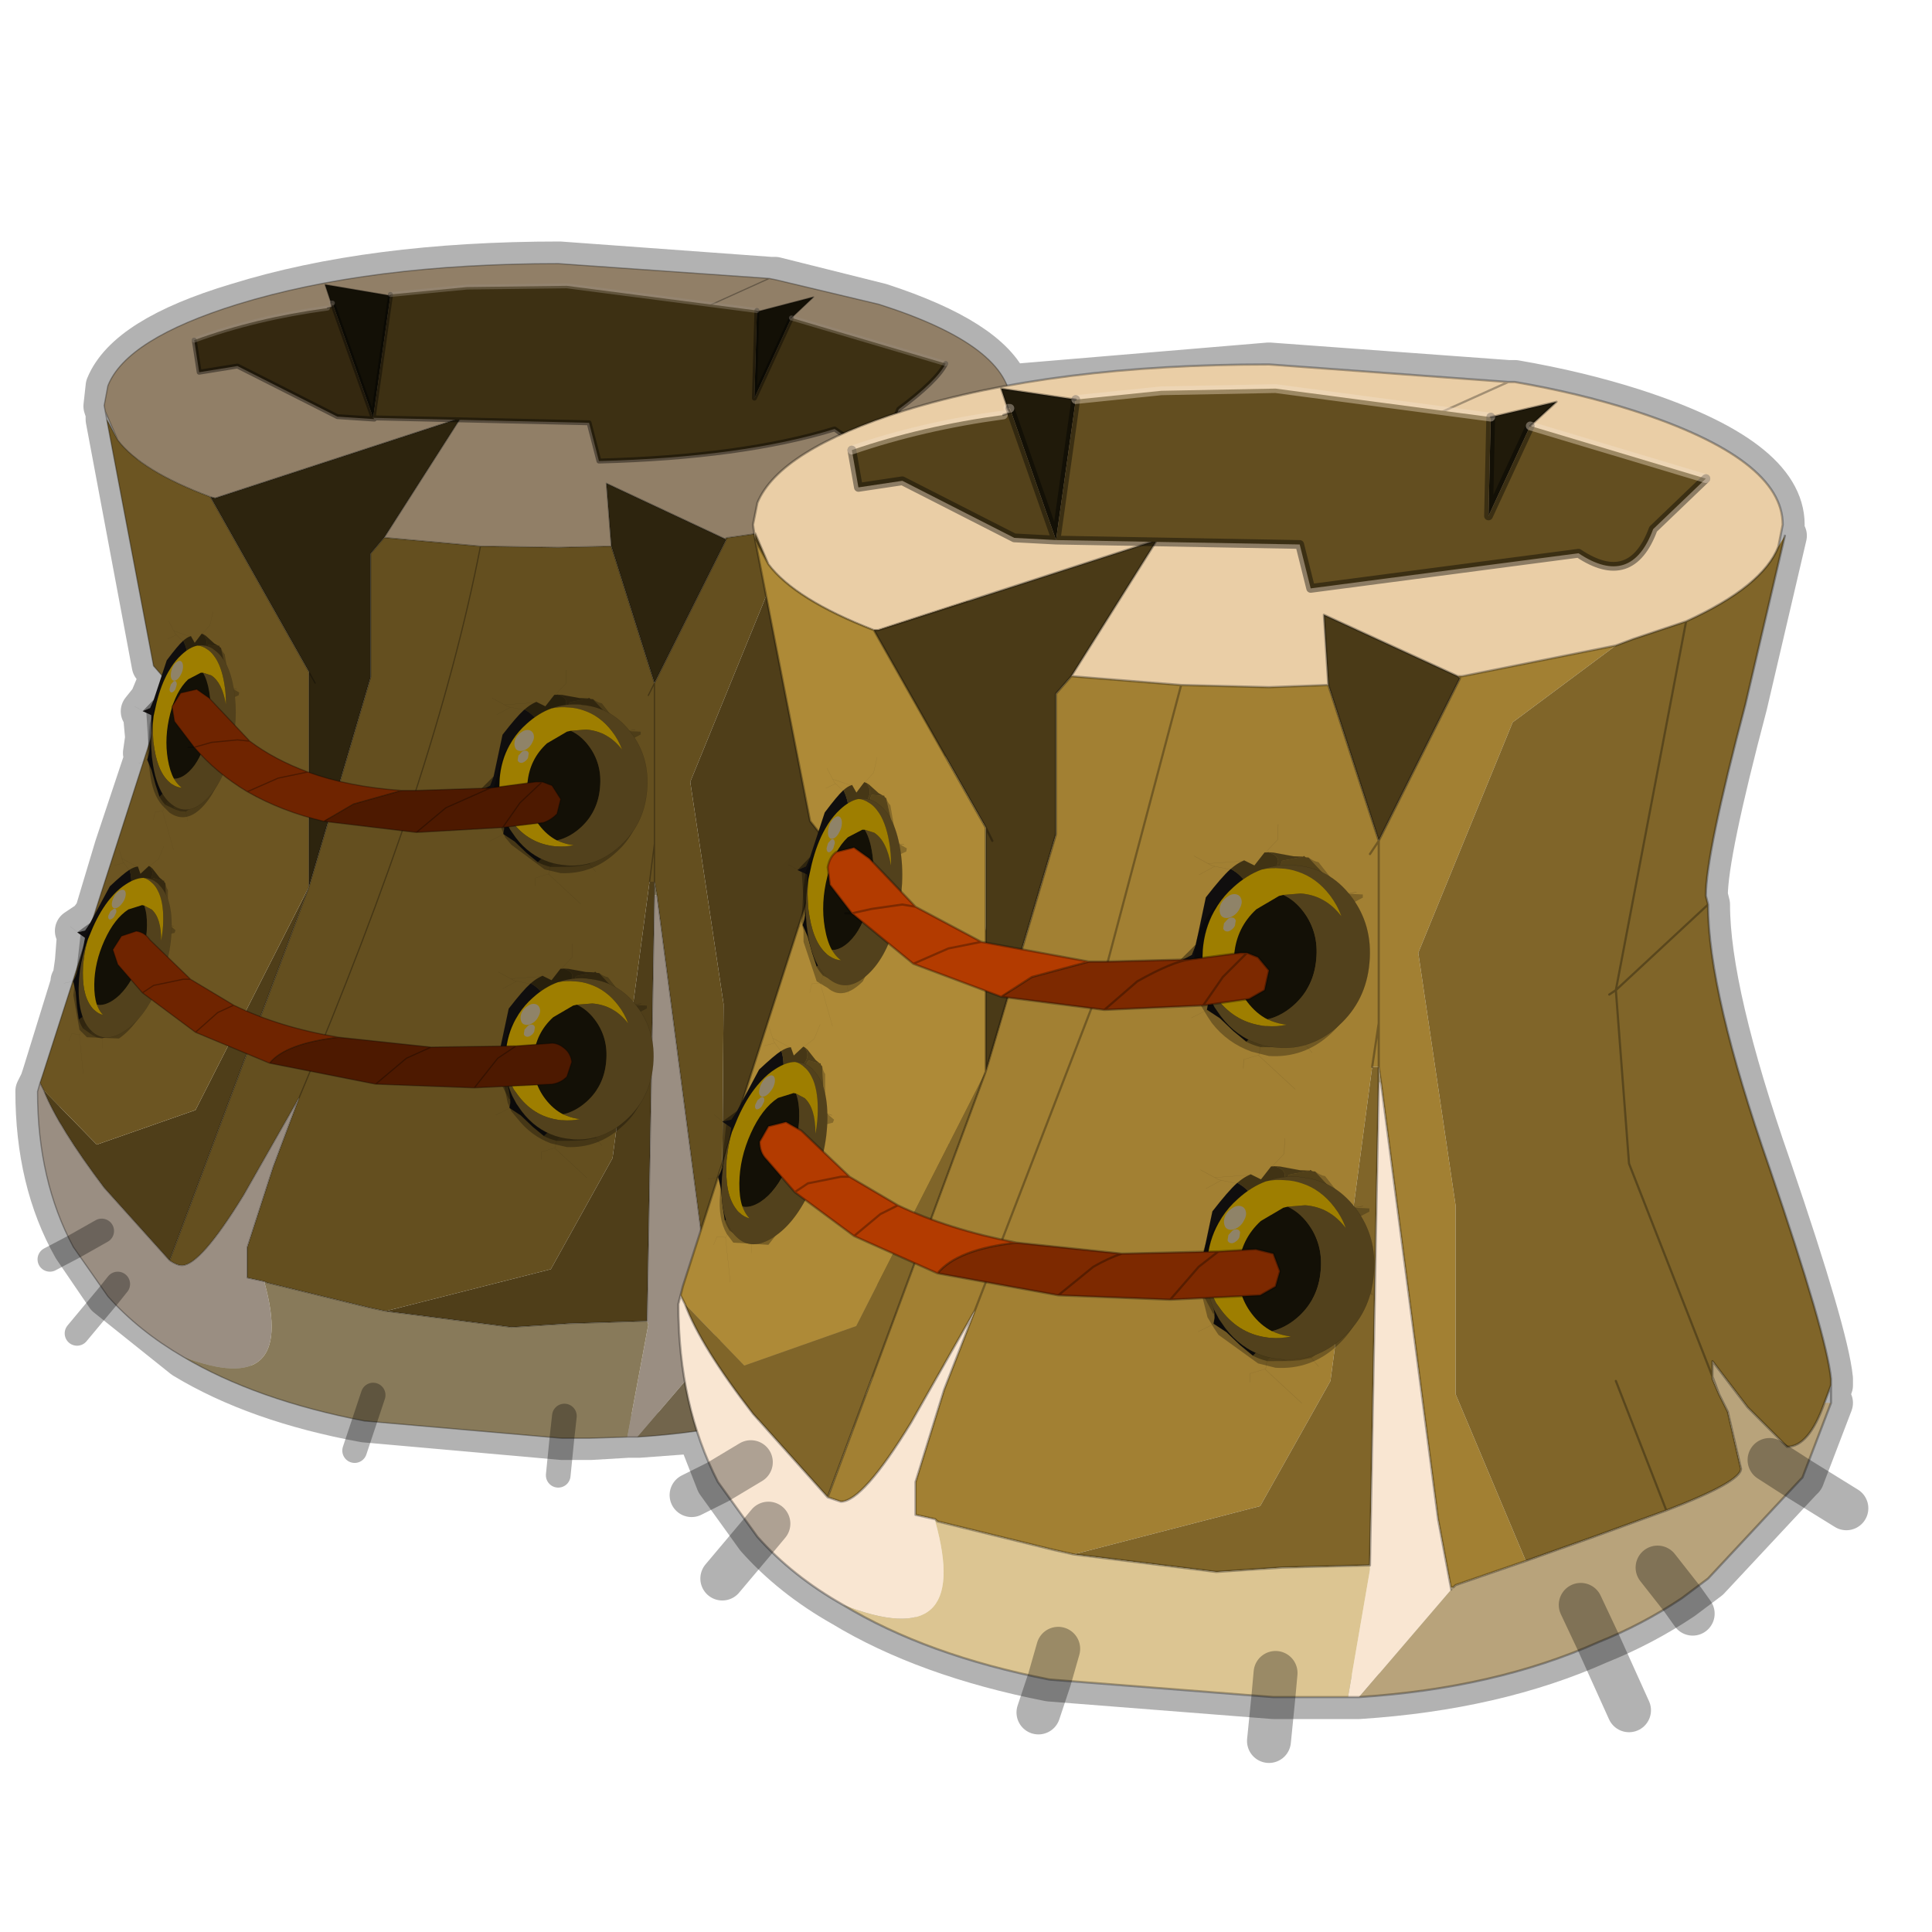 <?xml version="1.0" encoding="UTF-8" standalone="no"?>
<svg xmlns:xlink="http://www.w3.org/1999/xlink" height="440.0px" width="440.0px" xmlns="http://www.w3.org/2000/svg">
  <g transform="matrix(10.0, 0.0, 0.0, 10.0, 0.0, 0.0)">
    <use height="44.0" transform="matrix(1.0, 0.0, 0.0, 1.0, 0.0, 0.0)" width="44.0" xlink:href="#shape0"/>
    <use height="49.6" transform="matrix(0.562, 0.0, 0.0, 0.562, 0.855, 6.004)" width="42.25" xlink:href="#sprite0"/>
    <use height="31.85" transform="matrix(1.0, 0.0, 0.0, 1.0, 15.25, 8.3)" width="27.3" xlink:href="#shape9"/>
    <use height="58.85" transform="matrix(0.125, -0.06, 0.073, 0.074, 24.687, 20.696)" width="36.2" xlink:href="#sprite1"/>
    <use height="4.15" transform="matrix(1.0, 0.0, 0.0, 1.0, 27.15, 19.9)" width="3.85" xlink:href="#shape10"/>
    <use height="38.2" transform="matrix(-0.091, 0.057, 0.064, 0.084, 29.773, 19.107)" width="37.55" xlink:href="#sprite2"/>
    <use height="58.85" transform="matrix(0.125, -0.06, 0.073, 0.074, 24.837, 27.846)" width="36.2" xlink:href="#sprite1"/>
    <use height="4.15" transform="matrix(1.0, 0.0, 0.0, 1.0, 27.3, 27.0)" width="3.85" xlink:href="#shape11"/>
    <use height="38.2" transform="matrix(-0.091, 0.057, 0.064, 0.084, 29.873, 26.207)" width="37.55" xlink:href="#sprite2"/>
    <use height="58.85" transform="matrix(0.077, -0.029, 0.023, 0.092, 17.29, 18.075)" width="36.2" xlink:href="#sprite1"/>
    <use height="4.25" transform="matrix(1.0, 0.0, 0.0, 1.0, 18.25, 18.35)" width="2.2" xlink:href="#shape12"/>
    <use height="38.2" transform="matrix(-0.059, 0.034, 0.017, 0.1, 20.233, 17.762)" width="37.55" xlink:href="#sprite2"/>
    <use height="58.85" transform="matrix(0.081, -0.015, 0.007, 0.095, 15.887, 23.67)" width="36.2" xlink:href="#sprite1"/>
    <use height="4.1" transform="matrix(1.0, 0.0, 0.0, 1.0, 16.35, 24.35)" width="2.4" xlink:href="#shape13"/>
    <use height="38.2" transform="matrix(-0.064, 0.023, -0.001, 0.102, 18.858, 23.879)" width="37.55" xlink:href="#sprite2"/>
    <use height="20.85" transform="matrix(1.0, 0.0, 0.0, 1.0, 17.3, 8.75)" width="21.65" xlink:href="#shape14"/>
  </g>
  <defs>
    <g id="shape0" transform="matrix(1.0, 0.0, 0.0, 1.0, 0.0, 0.0)">
      <path d="M44.0 44.0 L0.0 44.0 0.0 0.0 44.0 0.0 44.0 44.0" fill="#43adca" fill-opacity="0.0" fill-rule="evenodd" stroke="none"/>
      <path d="M40.5 12.45 L40.65 12.2 39.75 16.05 Q38.85 19.45 38.85 20.4 L38.9 20.6 Q38.9 22.6 40.3 26.6 41.6 30.4 41.7 31.4 L41.7 31.55 41.55 31.95 41.7 31.95 41.05 33.65 41.0 33.7 38.9 35.95 38.3 36.4 Q37.4 37.0 36.4 37.4 34.05 38.45 30.95 38.65 L30.7 38.65 29.7 38.65 29.0 38.65 23.9 38.25 Q21.1 37.7 19.2 36.55 18.05 35.9 17.25 35.0 L16.35 33.75 15.9 32.6 14.55 32.7 14.3 32.7 13.45 32.75 12.8 32.75 8.3 32.35 Q5.85 31.9 4.2 30.9 L2.45 29.5 1.7 28.4 Q0.85 26.9 0.85 24.85 L0.95 24.65 1.0 24.5 1.65 22.4 1.65 22.35 1.7 22.35 1.7 22.25 1.75 21.9 1.8 21.25 1.75 21.2 2.05 21.0 2.2 20.8 2.65 19.3 3.35 17.2 3.3 17.15 3.35 16.8 3.3 16.25 3.25 16.2 3.45 15.95 3.7 15.35 3.5 15.15 2.45 9.55 2.45 9.45 2.45 9.4 2.4 9.25 2.45 8.8 Q2.9 7.7 5.4 6.95 8.45 6.0 12.75 6.0 L17.55 6.35 17.65 6.35 20.05 6.95 Q22.5 7.75 22.95 8.8 L28.9 8.3 34.35 8.7 34.5 8.7 Q35.95 8.95 37.2 9.35 40.6 10.45 40.6 11.95 L40.5 12.45 Z" fill="none" stroke="#000000" stroke-linecap="round" stroke-linejoin="round" stroke-opacity="0.302" stroke-width="1.0"/>
    </g>
    <g id="sprite0" transform="matrix(1.0, 0.0, 0.0, 1.0, 20.9, 24.55)">
      <use height="49.6" transform="matrix(1.0, 0.0, 0.0, 1.0, -20.9, -24.55)" width="42.25" xlink:href="#shape1"/>
      <use height="58.85" transform="matrix(0.196, -0.095, 0.114, 0.116, -6.403, -5.039)" width="36.2" xlink:href="#sprite1"/>
      <use height="6.55" transform="matrix(1.0, 0.0, 0.0, 1.0, -2.4, -6.4)" width="6.0" xlink:href="#shape3"/>
      <use height="38.2" transform="matrix(-0.143, 0.089, 0.101, 0.132, 1.563, -7.615)" width="37.55" xlink:href="#sprite2"/>
      <use height="58.85" transform="matrix(0.196, -0.095, 0.114, 0.116, -6.153, 6.061)" width="36.2" xlink:href="#sprite1"/>
      <use height="6.55" transform="matrix(1.0, 0.0, 0.0, 1.0, -2.15, 4.7)" width="6.0" xlink:href="#shape5"/>
      <use height="38.2" transform="matrix(-0.143, 0.089, 0.101, 0.132, 1.813, 3.485)" width="37.55" xlink:href="#sprite2"/>
      <use height="58.85" transform="matrix(0.121, -0.045, 0.036, 0.145, -18.009, -9.162)" width="36.2" xlink:href="#sprite1"/>
      <use height="6.7" transform="matrix(1.0, 0.0, 0.0, 1.0, -16.45, -8.8)" width="3.4" xlink:href="#shape6"/>
      <use height="38.2" transform="matrix(-0.092, 0.053, 0.026, 0.157, -13.351, -9.748)" width="37.55" xlink:href="#sprite2"/>
      <use height="58.85" transform="matrix(0.127, -0.024, 0.01, 0.149, -20.158, -0.388)" width="36.2" xlink:href="#sprite1"/>
      <use height="6.5" transform="matrix(1.0, 0.0, 0.0, 1.0, -19.45, 0.6)" width="3.75" xlink:href="#shape7"/>
      <use height="38.2" transform="matrix(-0.1, 0.036, -0.002, 0.159, -15.435, -0.137)" width="37.55" xlink:href="#sprite2"/>
      <use height="32.6" transform="matrix(1.0, 0.0, 0.0, 1.0, -17.85, -23.75)" width="33.85" xlink:href="#shape8"/>
    </g>
    <g id="shape1" transform="matrix(1.0, 0.0, 0.0, 1.0, 20.9, 24.55)">
      <path d="M-18.1 -18.25 L-18.2 -18.8 -18.05 -19.6 Q-17.3 -21.5 -12.8 -22.9 -7.45 -24.55 0.2 -24.55 L8.75 -23.95 9.0 -23.9 13.2 -22.9 Q18.55 -21.2 18.55 -18.8 L18.4 -18.05 Q17.85 -16.6 15.1 -15.4 L13.2 -14.75 12.6 -14.55 Q10.1 -13.85 7.1 -13.45 L7.05 -13.45 6.95 -13.4 2.15 -15.65 2.35 -13.1 0.2 -13.05 -2.95 -13.1 -6.85 -13.45 -3.75 -18.3 -13.7 -15.05 -13.9 -15.1 Q-16.7 -16.15 -17.65 -17.4 L-18.15 -18.55 -18.1 -18.25 M8.75 -23.95 L-3.75 -18.3 8.75 -23.95" fill="#917f67" fill-rule="evenodd" stroke="none"/>
      <path d="M-2.95 -13.1 L0.2 -13.05 2.35 -13.1 4.1 -7.55 4.1 -1.05 3.9 0.5 4.1 -1.05 4.1 -7.55 3.85 -7.05 4.1 -7.55 7.0 -13.35 6.95 -13.4 7.05 -13.45 7.1 -13.45 Q10.1 -13.85 12.6 -14.55 L8.9 -11.75 5.55 -3.55 6.9 5.45 6.85 12.2 9.4 18.15 6.85 19.05 6.8 19.1 6.75 19.1 6.7 19.15 Q6.55 19.25 6.25 16.7 L4.2 1.05 4.1 0.5 3.9 0.5 2.4 11.7 -0.1 16.2 -6.8 17.9 -7.5 17.75 -11.6 16.75 -11.7 16.7 -12.4 16.55 -12.4 15.3 -11.35 12.05 -10.3 9.25 Q-7.55 2.75 -5.7 -2.8 -3.85 -8.45 -2.95 -13.1 -3.85 -8.45 -5.7 -2.8 -7.55 2.75 -10.3 9.25 L-12.55 13.2 Q-14.3 16.05 -15.05 16.05 -15.25 16.05 -15.55 15.85 L-9.9 0.7 -7.4 -7.8 -7.4 -12.8 -6.85 -13.45 -2.95 -13.1 M7.05 -13.45 L7.0 -13.35 7.05 -13.45 M4.1 -1.05 L4.1 0.5 4.1 -1.05" fill="#644f1f" fill-rule="evenodd" stroke="none"/>
      <path d="M4.1 -7.55 L2.35 -13.1 2.15 -15.65 6.95 -13.4 7.0 -13.35 4.1 -7.55 M-13.9 -15.1 L-13.7 -15.05 -3.75 -18.3 -6.85 -13.45 -7.4 -12.8 -7.4 -7.8 -9.9 0.7 -9.9 -8.0 -13.9 -15.1 M-9.65 -7.55 L-9.9 -8.0 -9.65 -7.55" fill="#2d240e" fill-rule="evenodd" stroke="none"/>
      <path d="M18.4 -18.05 L18.6 -18.45 17.2 -12.4 Q15.8 -7.05 15.8 -5.55 L15.85 -5.25 Q15.9 -2.1 18.1 4.15 20.1 10.1 20.3 11.65 L20.25 11.9 20.05 12.5 Q19.5 14.05 18.7 14.05 18.3 14.05 17.3 12.7 L16.05 11.05 16.05 11.6 16.05 11.65 16.3 12.2 16.55 12.85 17.05 14.9 Q17.05 15.3 14.4 16.35 L11.8 17.3 Q10.4 17.75 9.4 18.15 L6.85 12.2 6.9 5.45 5.55 -3.55 8.9 -11.75 12.6 -14.55 13.2 -14.75 15.1 -15.4 Q17.85 -16.6 18.4 -18.05 M-6.8 17.9 L-0.1 16.2 2.4 11.7 3.9 0.5 4.1 0.5 4.1 1.05 3.8 18.3 0.65 18.4 -1.7 18.55 -6.8 17.9 M-20.65 8.95 L-18.5 11.15 -14.5 9.75 -9.9 0.7 -15.55 15.85 -18.2 12.9 Q-20.05 10.45 -20.65 8.95 M12.35 -2.05 L12.6 -2.25 13.1 4.0 16.05 11.6 13.1 4.0 12.6 -2.25 12.35 -2.05 M12.6 11.7 L14.4 16.35 12.6 11.7 M15.85 -5.25 L12.6 -2.25 15.1 -15.4 12.6 -2.25 15.85 -5.25" fill="#4f3e19" fill-rule="evenodd" stroke="none"/>
      <path d="M-18.1 -18.25 L-17.65 -17.4 Q-16.7 -16.15 -13.9 -15.1 L-9.9 -8.0 -9.9 0.7 -14.5 9.75 -18.5 11.15 -20.65 8.95 -20.8 8.65 -20.7 8.35 -15.7 -7.2 Q-15.7 -7.6 -15.85 -7.85 L-16.2 -8.25 -18.1 -18.25" fill="#6c5522" fill-rule="evenodd" stroke="none"/>
      <path d="M-10.3 9.25 L-11.35 12.05 -12.4 15.3 -12.4 16.55 -11.7 16.7 -11.7 16.75 Q-10.4 21.5 -15.0 19.75 -16.8 18.7 -18.05 17.3 L-19.45 15.3 Q-20.9 12.6 -20.9 9.0 L-20.8 8.65 -20.65 8.95 Q-20.05 10.45 -18.2 12.9 L-15.55 15.85 Q-15.25 16.05 -15.05 16.05 -14.3 16.05 -12.55 13.2 L-10.3 9.25 M-18.3 14.65 L-19.45 15.3 -18.3 14.65 M-17.65 16.8 L-18.05 17.3 -17.65 16.8 M4.2 1.05 L6.25 16.7 Q6.55 19.25 6.7 19.15 L3.4 23.0 3.0 23.0 3.85 18.45 3.8 18.3 4.1 1.05 4.2 1.05" fill="#9a8e82" fill-rule="evenodd" stroke="none"/>
      <path d="M-11.7 16.7 L-11.6 16.75 -7.5 17.75 -6.8 17.9 -1.7 18.55 0.65 18.4 3.8 18.3 3.85 18.45 3.0 23.0 1.45 23.05 0.35 23.05 0.45 22.15 0.35 23.05 -7.65 22.35 Q-12.05 21.5 -15.0 19.75 -10.4 21.5 -11.7 16.75 L-11.7 16.7 M4.1 0.5 L4.2 1.05 4.1 1.05 4.1 0.5 M6.7 19.15 L6.75 19.1 6.8 19.1 6.7 19.15 M-7.3 21.3 L-7.65 22.35 -7.3 21.3" fill="#887a5a" fill-rule="evenodd" stroke="none"/>
      <path d="M20.25 12.55 Q20.1 13.75 19.25 15.15 L19.2 15.25 18.1 14.55 19.2 15.25 Q17.95 17.2 15.85 18.8 L14.95 19.5 12.0 21.05 Q8.25 22.7 3.4 23.0 L6.7 19.15 6.8 19.1 6.85 19.05 9.4 18.15 Q10.4 17.75 11.8 17.3 L14.4 16.35 Q17.05 15.3 17.05 14.9 L16.55 12.85 16.3 12.2 16.05 11.65 16.05 11.6 16.05 11.05 17.3 12.7 Q18.3 14.05 18.7 14.05 19.5 14.05 20.05 12.5 L20.25 12.55 M16.3 12.2 L16.05 11.6 16.3 12.2 M11.35 19.7 L12.0 21.05 11.35 19.7 M14.1 18.4 L14.95 19.5 14.1 18.4" fill="#72654c" fill-rule="evenodd" stroke="none"/>
      <path d="M-18.1 -18.25 L-18.2 -18.8 -18.05 -19.6 Q-17.3 -21.5 -12.8 -22.9 -7.45 -24.55 0.2 -24.55 L8.75 -23.95 9.0 -23.9 13.2 -22.9 Q18.55 -21.2 18.55 -18.8 L18.4 -18.05 M18.6 -18.45 L17.2 -12.4 Q15.8 -7.05 15.8 -5.55 L15.85 -5.25 Q15.9 -2.1 18.1 4.15 20.1 10.1 20.3 11.65 L20.3 11.9 20.25 12.55 Q20.1 13.75 19.25 15.15 L19.2 15.25 Q17.95 17.2 15.85 18.8 L14.95 19.5 M2.35 -13.1 L0.2 -13.05 -2.95 -13.1 Q-3.85 -8.45 -5.7 -2.8 -7.55 2.75 -10.3 9.25 L-11.35 12.05 -12.4 15.3 -12.4 16.55 -11.7 16.7 -11.6 16.75 -7.5 17.75 -6.8 17.9 -1.7 18.55 0.65 18.4 3.8 18.3 M3.9 0.5 L4.1 -1.05 4.1 -7.55 3.85 -7.05 M4.1 -7.55 L2.35 -13.1 2.15 -15.65 6.95 -13.4 7.05 -13.45 7.1 -13.45 Q10.1 -13.85 12.6 -14.55 L13.2 -14.75 15.1 -15.4 Q17.85 -16.6 18.4 -18.05 M7.0 -13.35 L7.05 -13.45 M4.1 -7.55 L7.0 -13.35 6.95 -13.4 M-3.75 -18.3 L8.75 -23.95 M-17.65 -17.4 L-18.15 -18.55 -18.1 -18.25 -17.65 -17.4 Q-16.7 -16.15 -13.9 -15.1 L-13.7 -15.05 -3.75 -18.3 -6.85 -13.45 -2.95 -13.1 M-18.1 -18.25 L-16.2 -8.25 -15.85 -7.85 Q-15.7 -7.6 -15.7 -7.2 L-20.7 8.35 -20.8 8.65 -20.65 8.95 Q-20.05 10.45 -18.2 12.9 L-15.55 15.85 -9.9 0.7 -9.9 -8.0 -13.9 -15.1 M-9.9 -8.0 L-9.65 -7.55 M-9.9 0.7 L-7.4 -7.8 -7.4 -12.8 -6.85 -13.45 M-20.8 8.65 L-20.9 9.0 Q-20.9 12.6 -19.45 15.3 L-18.05 17.3 Q-16.8 18.7 -15.0 19.75 -12.05 21.5 -7.65 22.35 M-15.55 15.85 Q-15.25 16.05 -15.05 16.05 -14.3 16.05 -12.55 13.2 L-10.3 9.25 M16.05 11.6 L13.1 4.0 12.6 -2.25 12.35 -2.05 M4.1 0.5 L4.2 1.05 6.25 16.7 Q6.55 19.25 6.7 19.15 L6.75 19.1 6.8 19.1 6.85 19.05 9.4 18.15 Q10.4 17.75 11.8 17.3 L14.4 16.35 12.6 11.7 M4.1 1.05 L3.8 18.3 M3.0 23.0 L3.4 23.0 Q8.25 22.7 12.0 21.05 L14.95 19.5 M4.1 1.05 L4.1 0.5 4.1 -1.05 M16.05 11.6 L16.05 11.05 17.3 12.7 Q18.3 14.05 18.7 14.05 19.5 14.05 20.05 12.5 L20.25 11.9 20.3 11.65 M14.4 16.35 Q17.05 15.3 17.05 14.9 L16.55 12.85 16.3 12.2 16.05 11.65 16.05 11.6 16.3 12.2 M15.1 -15.4 L12.6 -2.25 15.85 -5.25 M0.35 23.05 L1.45 23.05 3.0 23.0 M0.35 23.05 L-7.65 22.35" fill="none" stroke="#000000" stroke-linecap="round" stroke-linejoin="round" stroke-opacity="0.302" stroke-width="0.05"/>
      <path d="M19.2 15.25 L20.85 16.3 M-19.45 15.3 L-18.3 14.65 M-18.05 17.3 L-17.65 16.8 M-19.45 15.3 L-20.4 15.8 M18.1 14.55 L19.2 15.25 M14.95 19.5 L15.35 20.05 M12.0 21.05 L13.1 23.45 M12.0 21.05 L11.35 19.7 M0.45 22.15 L0.35 23.05 0.2 24.55 M-7.65 22.35 L-8.05 23.55 M14.95 19.5 L14.1 18.4 M-7.65 22.35 L-7.3 21.3 M-18.05 17.3 L-19.3 18.8" fill="none" stroke="#000000" stroke-linecap="round" stroke-linejoin="round" stroke-opacity="0.302" stroke-width="1.0"/>
    </g>
    <g id="sprite1" transform="matrix(1.0, 0.0, 0.0, 1.0, -112.4, 0.7)">
      <use height="58.85" transform="matrix(1.0, 0.0, 0.0, 1.0, 112.4, -0.7)" width="36.2" xlink:href="#shape2"/>
    </g>
    <g id="shape2" transform="matrix(1.0, 0.0, 0.0, 1.0, -112.4, 0.7)">
      <path d="M121.9 17.95 L120.1 19.75 117.6 19.85 117.7 19.8 121.9 17.95" fill="#000000" fill-opacity="0.4" fill-rule="evenodd" stroke="none"/>
      <path d="M144.8 28.45 L144.8 28.4 144.75 28.5 144.8 28.45" fill="#6f654d" fill-rule="evenodd" stroke="none"/>
      <path d="M142.75 20.75 L145.75 22.1 Q143.35 26.95 141.0 29.8 138.25 33.95 138.6 36.6 136.75 40.45 134.3 41.1 131.8 42.15 132.0 42.9 L130.8 45.6 128.0 48.0 Q124.45 48.8 121.9 47.9 118.7 46.45 120.3 48.25 L117.35 45.9 119.1 45.15 122.0 46.25 128.0 46.5 125.5 44.05 126.7 44.2 Q128.55 43.85 129.75 43.0 131.25 41.85 131.35 40.2 L129.75 38.35 130.55 37.6 Q130.55 36.6 130.0 35.0 130.8 32.65 134.9 33.25 139.65 31.05 137.3 24.4 L138.95 26.1 137.35 24.1 Q141.1 23.8 142.75 20.75 M118.6 20.65 L119.9 21.7 Q118.65 26.55 116.65 30.65 L116.45 30.6 118.6 20.65" fill="#000000" fill-opacity="0.302" fill-rule="evenodd" stroke="none"/>
      <path d="M141.7 5.75 L142.0 5.95 142.05 5.95 142.15 6.2 Q142.9 7.55 142.25 8.75 141.65 9.85 139.75 10.75 137.95 11.7 138.15 12.7 138.35 13.65 139.4 14.5 L142.2 17.4 Q143.5 18.15 143.45 19.15 L143.35 19.75 142.8 20.7 142.8 20.55 142.1 20.45 135.65 17.55 Q135.85 14.7 135.45 11.1 136.05 8.0 135.4 5.7 136.85 5.2 137.8 5.25 L138.1 5.25 138.75 7.35 141.6 5.65 141.7 5.75" fill="#000000" fill-opacity="0.6" fill-rule="evenodd" stroke="none"/>
      <path d="M145.85 10.4 Q146.1 10.2 146.05 10.6 146.05 10.85 146.4 11.1 L146.2 21.1 145.75 22.1 142.75 20.75 142.8 20.7 143.35 19.75 143.45 19.15 143.5 18.95 Q144.55 14.55 142.75 13.25 140.8 10.85 142.75 9.15 L145.85 10.4 M135.65 17.55 L142.1 20.45 139.75 20.1 Q139.55 22.05 135.5 22.6 L135.2 20.65 135.65 17.55 M133.45 25.2 L132.65 26.5 Q138.85 26.45 131.6 31.5 129.5 33.85 130.0 35.0 130.55 36.6 130.55 37.6 L129.75 38.35 131.35 40.2 Q131.25 41.85 129.75 43.0 128.55 43.85 126.7 44.2 L125.5 44.05 122.6 43.7 121.8 44.0 121.15 44.15 Q120.1 44.8 119.15 44.5 118.15 44.2 117.3 42.9 L120.05 41.15 122.1 40.15 Q127.25 36.1 131.5 28.0 132.1 26.85 133.45 25.2 M137.0 19.7 L139.75 20.1 137.0 19.7" fill="#000000" fill-opacity="0.502" fill-rule="evenodd" stroke="none"/>
      <path d="M144.75 28.5 L144.75 28.55 143.5 31.7 143.5 32.95 143.55 33.0 142.65 34.55 Q140.15 37.0 138.9 40.15 L139.05 41.3 138.45 42.7 137.8 40.55 137.65 40.6 137.35 40.9 137.3 41.0 136.0 42.25 134.65 43.5 132.5 45.4 131.65 46.1 Q137.6 39.9 137.6 39.45 138.8 37.45 140.05 36.55 141.25 35.6 142.05 32.55 L145.55 25.3 Q144.05 29.6 144.8 28.45 L144.75 28.5 M132.5 45.4 L136.0 42.25 132.5 45.4" fill="#000000" fill-opacity="0.102" fill-rule="evenodd" stroke="none"/>
      <path d="M142.1 20.45 L142.8 20.55 142.8 20.7 142.75 20.75 142.1 20.45 142.75 20.75 Q141.1 23.8 137.35 24.1 L138.95 26.1 137.3 24.4 Q139.65 31.05 134.9 33.25 130.8 32.65 130.0 35.0 129.5 33.85 131.6 31.5 138.85 26.45 132.65 26.5 L133.45 25.2 135.2 20.65 135.5 22.6 Q139.55 22.05 139.75 20.1 L142.1 20.45 M125.5 44.05 L128.0 46.5 122.0 46.25 119.1 45.15 117.35 45.9 117.35 45.85 Q116.65 44.7 116.25 43.35 L117.3 42.9 Q118.15 44.2 119.15 44.5 120.1 44.8 121.15 44.15 L121.8 44.0 122.6 43.7 125.5 44.05" fill="#000000" fill-opacity="0.353" fill-rule="evenodd" stroke="none"/>
      <path d="M146.4 11.1 Q146.55 12.4 147.05 13.1 L146.65 17.8 146.3 22.15 146.7 22.5 145.75 22.1 146.7 22.5 148.6 24.3 148.25 24.9 145.75 25.05 144.8 28.45 Q144.05 29.6 145.55 25.3 L142.05 32.55 Q141.25 35.6 140.05 36.55 138.8 37.45 137.6 39.45 137.6 39.9 131.65 46.1 L132.5 45.4 132.1 45.75 129.55 48.15 123.2 49.65 121.5 49.0 120.3 48.25 Q118.7 46.45 121.9 47.9 124.45 48.8 128.0 48.0 L130.8 45.6 132.0 42.9 Q131.8 42.15 134.3 41.1 136.75 40.45 138.6 36.6 138.25 33.95 141.0 29.8 143.35 26.95 145.75 22.1 L146.2 21.1 146.4 11.1" fill="#000000" fill-opacity="0.231" fill-rule="evenodd" stroke="none"/>
      <path d="M142.05 5.95 L142.7 6.6 144.7 9.35 145.85 10.4 142.75 9.15 Q140.8 10.85 142.75 13.25 144.55 14.55 143.5 18.95 L143.45 19.15 Q143.5 18.15 142.2 17.4 L139.4 14.5 Q138.35 13.65 138.15 12.7 137.95 11.7 139.75 10.75 141.65 9.85 142.25 8.75 142.9 7.55 142.15 6.2 L142.05 5.95" fill="#000000" fill-opacity="0.553" fill-rule="evenodd" stroke="none"/>
      <path d="M135.25 5.75 L135.4 5.7 Q136.05 8.0 135.45 11.1 135.85 14.7 135.65 17.55 L135.2 20.65 133.45 25.2 Q132.1 26.85 131.5 28.0 127.25 36.1 122.1 40.15 L120.05 41.15 117.3 42.9 116.25 43.35 115.95 39.85 115.85 35.8 115.3 32.8 115.3 32.7 116.1 31.65 116.3 31.3 116.65 30.65 Q118.65 26.55 119.9 21.7 L118.6 20.65 117.6 19.85 120.1 19.75 121.9 17.95 128.85 9.15 Q133.35 6.45 135.25 5.75 M135.65 17.55 L135.1 17.3 135.65 17.55" fill="#100e0e" fill-rule="evenodd" stroke="none"/>
      <path d="M141.7 5.75 L142.0 5.95 142.05 5.95 142.7 6.6 144.7 9.35 145.85 10.4 Q146.1 10.2 146.05 10.6 146.05 10.85 146.4 11.1 146.55 12.4 147.05 13.1 L146.65 17.8 146.3 22.15 146.7 22.5 148.6 24.3 M141.7 5.75 L144.75 4.3 146.7 1.15 M138.15 12.7 Q138.35 13.65 139.4 14.5 M142.8 20.7 L142.8 20.55 142.1 20.45 139.75 20.1 137.0 19.7 M148.25 24.9 L145.75 25.05 144.8 28.45 144.75 28.5 144.75 28.55 143.5 31.7 143.5 32.95 143.55 33.0 M142.65 34.55 Q140.15 37.0 138.9 40.15 L139.05 41.3 M138.45 42.7 L137.8 40.55 137.65 40.6 137.35 40.9 137.3 41.0 136.0 42.25 132.5 45.4 132.1 45.75 129.55 48.15 123.2 49.65 123.05 52.2 M137.8 5.25 L138.1 5.25 138.75 7.35 141.6 5.65 141.7 5.75 M130.8 3.75 L133.75 3.55 133.5 3.2 133.25 2.3 132.45 -0.7 M135.25 5.75 L133.75 3.55 M135.25 5.75 L135.4 5.7 Q136.85 5.2 137.8 5.25 L133.25 2.3 M135.4 5.7 Q136.05 8.0 135.45 11.1 135.85 14.7 135.65 17.55 L135.2 20.65 133.45 25.2 Q132.1 26.85 131.5 28.0 127.25 36.1 122.1 40.15 L120.05 41.15 117.3 42.9 116.25 43.35 Q116.65 44.7 117.35 45.85 L117.35 45.9 120.3 48.25 121.5 49.0 123.2 49.65 M121.9 17.95 L128.85 9.15 Q133.35 6.45 135.25 5.75 M126.7 44.2 L125.5 44.05 M129.75 38.35 L130.55 37.6 M122.6 43.7 L121.8 44.0 M117.6 19.85 L120.1 19.75 121.9 17.95 M117.6 19.85 L118.6 20.65 119.9 21.7 Q118.65 26.55 116.65 30.65 L116.3 31.3 116.1 31.65 115.3 32.7 115.3 32.8 115.85 35.8 115.95 39.85 116.25 43.35 M117.7 19.8 L115.5 17.9 M116.3 31.3 L116.45 30.6 M115.3 32.8 L112.4 32.85 M117.35 45.85 L116.25 47.35 116.1 47.35 116.5 58.15 M116.1 47.35 L113.75 46.8 112.65 48.6" fill="none" stroke="#000000" stroke-linecap="square" stroke-linejoin="round" stroke-opacity="0.153" stroke-width="0.05"/>
      <path d="M146.7 22.5 L148.1 23.15 M142.1 20.45 L142.75 20.75 M145.75 22.1 L146.7 22.5 M135.1 17.3 L135.65 17.55" fill="none" stroke="#000000" stroke-linecap="round" stroke-linejoin="round" stroke-opacity="0.2" stroke-width="0.1"/>
      <path d="M143.1 21.5 L144.15 22.7 142.4 22.85 135.95 25.55 136.5 24.05 137.9 18.55 139.1 17.15 138.3 15.85 139.45 16.75 Q141.15 16.8 142.5 17.65 L144.35 17.4 143.05 18.3 Q143.8 19.1 143.65 20.05 143.85 20.8 143.1 21.5 M130.4 42.2 L132.3 44.2 130.0 42.95 Q128.6 43.65 126.4 43.6 L124.35 45.7 125.6 43.25 Q124.9 43.4 124.2 42.55 L121.45 42.75 123.5 41.9 124.7 39.95 129.55 38.45 130.25 38.6 133.2 37.2 130.55 39.3 Q132.3 40.15 130.4 42.2" fill="#000000" fill-opacity="0.2" fill-rule="evenodd" stroke="none"/>
    </g>
    <g id="shape3" transform="matrix(1.0, 0.0, 0.0, 1.0, 2.4, 6.4)">
      <path d="M2.95 -5.2 Q2.2 -6.25 0.95 -6.4 L0.95 -6.35 -0.3 -6.2 -1.3 -5.6 -1.8 -4.95 -2.0 -4.75 -2.4 -3.35 -2.35 -2.85 -2.1 -1.65 -1.95 -1.3 -1.7 -1.0 -0.35 0.0 0.3 0.15 Q1.55 0.2 2.5 -0.65 3.5 -1.5 3.6 -2.9 3.75 -4.2 2.95 -5.2" fill="#000000" fill-opacity="0.302" fill-rule="evenodd" stroke="none"/>
    </g>
    <g id="sprite2" transform="matrix(1.0, 0.0, 0.0, 1.0, 17.85, 18.8)">
      <use height="38.2" transform="matrix(1.0, 0.0, 0.0, 1.0, -17.85, -18.8)" width="37.55" xlink:href="#shape4"/>
    </g>
    <g id="shape4" transform="matrix(1.0, 0.0, 0.0, 1.0, 17.85, 18.8)">
      <path d="M-6.55 -11.3 L-5.7 -11.6 -0.15 -11.75 Q5.5 -10.7 9.4 -6.05 13.35 -1.35 13.35 4.25 13.35 7.35 12.2 9.7 L11.3 10.0 Q8.75 10.65 5.7 10.1 0.1 9.05 -3.8 4.35 -7.8 -0.35 -7.8 -5.95 -7.8 -9.0 -6.55 -11.3" fill="#131006" fill-rule="evenodd" stroke="none"/>
      <path d="M16.2 -7.8 Q18.4 -4.4 19.25 -0.7 L19.6 1.5 19.7 3.8 Q19.7 9.3 16.85 13.25 15.75 14.75 14.15 16.05 8.75 20.5 0.9 19.05 -6.9 17.65 -12.35 11.1 -17.85 4.55 -17.85 -3.2 -17.85 -10.9 -12.45 -15.3 L-12.35 -15.45 Q-9.55 -17.7 -6.15 -18.45 -8.0 -17.75 -9.6 -16.4 -11.0 -15.35 -12.0 -13.9 -14.4 -10.6 -14.4 -5.85 -14.4 -3.2 -13.65 -0.75 -13.65 -6.35 -9.7 -9.55 L-6.55 -11.3 Q-7.8 -9.0 -7.8 -5.95 -7.8 -0.35 -3.8 4.35 0.1 9.05 5.7 10.1 8.75 10.65 11.3 10.0 L12.2 9.7 11.75 10.45 Q10.9 11.8 9.65 12.9 11.55 12.2 13.25 10.8 L13.35 10.75 Q18.05 6.8 18.05 0.2 L18.0 -1.85 17.65 -3.65 Q17.2 -5.85 16.2 -7.8" fill="#52411c" fill-rule="evenodd" stroke="none"/>
      <path d="M-6.15 -18.45 Q-2.95 -19.15 0.9 -18.45 3.55 -18.0 5.95 -16.9 L7.35 -16.2 Q11.15 -14.15 14.15 -10.5 L16.2 -7.8 Q17.2 -5.85 17.65 -3.65 L18.0 -1.85 18.05 0.2 Q18.05 6.8 13.35 10.75 L13.25 10.8 Q11.55 12.2 9.65 12.9 10.9 11.8 11.75 10.45 L12.2 9.7 Q13.35 7.35 13.35 4.25 13.35 -1.35 9.4 -6.05 5.5 -10.7 -0.15 -11.75 L-5.7 -11.6 -6.55 -11.3 -9.7 -9.55 Q-13.65 -6.35 -13.65 -0.75 -14.4 -3.2 -14.4 -5.85 -14.4 -10.6 -12.0 -13.9 -11.0 -15.35 -9.6 -16.4 -8.0 -17.75 -6.15 -18.45" fill="#9e7e00" fill-rule="evenodd" stroke="none"/>
      <path d="M-6.15 -18.45 Q-2.95 -19.15 0.9 -18.45 3.55 -18.0 5.95 -16.9 L7.35 -16.2 Q11.15 -14.15 14.15 -10.5 L16.2 -7.8 Q18.4 -4.4 19.25 -0.7 L19.6 1.5 19.7 3.8 Q19.7 9.3 16.85 13.25 15.75 14.75 14.15 16.05 8.75 20.5 0.9 19.05 -6.9 17.65 -12.35 11.1 -17.85 4.55 -17.85 -3.2 -17.85 -10.9 -12.45 -15.3 L-12.35 -15.45 Q-9.55 -17.7 -6.15 -18.45 Z" fill="none" stroke="#000000" stroke-linecap="round" stroke-linejoin="round" stroke-opacity="0.302" stroke-width="0.05"/>
      <path d="M1.35 -16.85 Q1.95 -17.45 3.0 -17.4 4.2 -17.4 5.2 -16.8 6.2 -16.1 6.5 -15.25 6.85 -14.4 6.3 -13.8 5.75 -13.2 4.6 -13.2 3.55 -13.2 2.5 -13.85 1.4 -14.45 1.1 -15.35 0.8 -16.2 1.35 -16.85" fill="#8f8368" fill-rule="evenodd" stroke="none"/>
      <path d="M4.95 -12.95 Q5.3 -13.3 5.9 -13.25 L7.15 -12.9 7.95 -12.05 Q8.15 -11.55 7.8 -11.15 7.5 -10.8 6.8 -10.85 6.2 -10.85 5.6 -11.2 L4.8 -12.05 Q4.6 -12.6 4.95 -12.95" fill="#8f8368" fill-rule="evenodd" stroke="none"/>
    </g>
    <g id="shape5" transform="matrix(1.0, 0.0, 0.0, 1.0, 2.15, -4.7)">
      <path d="M3.2 5.9 Q2.45 4.85 1.2 4.7 L1.2 4.75 -0.05 4.9 -1.05 5.5 -1.55 6.15 -1.75 6.35 -2.15 7.75 -2.1 8.25 -1.85 9.45 -1.7 9.8 -1.45 10.1 Q-0.9 10.8 -0.1 11.1 L0.55 11.25 Q1.8 11.3 2.75 10.45 3.75 9.6 3.85 8.2 4.0 6.9 3.2 5.9" fill="#000000" fill-opacity="0.302" fill-rule="evenodd" stroke="none"/>
    </g>
    <g id="shape6" transform="matrix(1.0, 0.0, 0.0, 1.0, 16.45, 8.8)">
      <path d="M-13.1 -7.0 Q-13.3 -8.25 -13.9 -8.65 L-14.55 -8.8 -15.2 -8.45 -15.65 -7.9 -15.75 -7.75 -16.2 -6.45 -16.35 -5.9 -16.45 -4.65 -16.4 -4.3 -16.35 -3.95 Q-16.25 -3.05 -15.85 -2.6 L-15.55 -2.3 Q-14.9 -1.85 -14.25 -2.5 -13.6 -3.15 -13.25 -4.5 -12.9 -5.8 -13.1 -7.0" fill="#000000" fill-opacity="0.302" fill-rule="evenodd" stroke="none"/>
    </g>
    <g id="shape7" transform="matrix(1.0, 0.0, 0.0, 1.0, 19.45, -0.6)">
      <path d="M-15.7 2.6 Q-15.7 1.4 -16.2 0.85 -16.5 0.6 -16.85 0.6 -17.15 0.65 -17.55 0.85 L-18.05 1.3 -18.2 1.45 -18.9 2.6 -19.05 3.1 -19.4 4.35 -19.4 4.7 -19.45 5.1 -19.2 6.5 -18.9 6.8 -17.6 6.85 Q-16.8 6.3 -16.3 5.05 -15.7 3.85 -15.7 2.6" fill="#000000" fill-opacity="0.302" fill-rule="evenodd" stroke="none"/>
    </g>
    <g id="shape8" transform="matrix(1.0, 0.0, 0.0, 1.0, 17.85, 23.75)">
      <path d="M-9.3 -1.95 Q-11.0 -2.35 -12.4 -3.15 -13.65 -3.9 -14.55 -4.95 L-13.85 -5.15 -12.8 -5.25 -12.3 -5.2 -12.8 -5.25 -13.85 -5.15 -14.55 -4.95 -15.35 -6.0 -15.45 -6.6 -15.1 -7.15 -14.45 -7.3 -13.95 -6.95 -12.3 -5.2 Q-11.3 -4.45 -9.95 -3.95 L-11.15 -3.7 -12.4 -3.15 -11.15 -3.7 -9.95 -3.95 Q-8.3 -3.35 -6.15 -3.2 L-8.1 -2.65 -9.3 -1.95 M-11.5 7.85 L-14.5 6.6 -16.65 5.0 -17.65 3.85 -17.85 3.25 -17.5 2.7 -16.9 2.5 Q-16.55 2.55 -16.35 2.85 L-14.7 4.45 -12.95 5.5 Q-11.1 6.4 -8.7 6.8 -10.85 7.05 -11.5 7.85 M-12.95 5.5 L-13.6 5.8 -14.5 6.6 -13.6 5.8 -12.95 5.5 M-14.7 4.45 L-15.0 4.45 -16.2 4.7 -16.65 5.0 -16.2 4.7 -15.0 4.45 -14.7 4.45" fill="#6f2400" fill-rule="evenodd" stroke="none"/>
      <path d="M-0.45 -3.55 L-0.05 -3.4 0.3 -2.85 0.15 -2.25 Q-0.1 -2.0 -0.4 -1.9 L-2.05 -1.7 -1.35 -2.7 -0.45 -3.55 -1.35 -2.7 -2.05 -1.7 -5.55 -1.5 -9.3 -1.95 -8.1 -2.65 -6.15 -3.2 -5.6 -3.2 -2.55 -3.3 -0.7 -3.55 -0.45 -3.55 M-5.55 -1.5 L-4.35 -2.5 -2.55 -3.3 -4.35 -2.5 -5.55 -1.5 M-3.2 8.85 L-7.2 8.7 -5.95 7.65 -4.95 7.2 -5.95 7.65 -7.2 8.7 -11.5 7.85 Q-10.85 7.05 -8.7 6.8 L-4.95 7.2 -1.5 7.15 -0.15 7.05 Q0.15 7.0 0.45 7.25 0.7 7.45 0.75 7.8 L0.55 8.4 Q0.3 8.65 -0.05 8.7 L-3.2 8.85 -2.25 7.65 -1.5 7.15 -2.25 7.65 -3.2 8.85" fill="#4d1900" fill-rule="evenodd" stroke="none"/>
      <path d="M-2.05 -1.7 L-0.4 -1.9 Q-0.1 -2.0 0.15 -2.25 L0.3 -2.85 -0.05 -3.4 -0.45 -3.55 -1.35 -2.7 -2.05 -1.7 -5.55 -1.5 -9.3 -1.95 Q-11.0 -2.35 -12.4 -3.15 -13.65 -3.9 -14.55 -4.95 L-14.8 -4.95 M-0.45 -3.55 L-0.7 -3.55 -2.55 -3.3 -4.35 -2.5 -5.55 -1.5 M-2.55 -3.3 L-5.6 -3.2 -6.15 -3.2 -8.1 -2.65 -9.3 -1.95 M-7.2 8.7 L-3.2 8.85 -2.25 7.65 -1.5 7.15 -4.95 7.2 -5.95 7.65 -7.2 8.7 -11.5 7.85 -14.5 6.6 -16.65 5.0 -17.65 3.85 -17.85 3.25 -17.5 2.7 -16.9 2.5 Q-16.55 2.55 -16.35 2.85 L-14.7 4.45 -12.95 5.5 Q-11.1 6.4 -8.7 6.8 L-4.95 7.2 M-3.2 8.85 L-0.05 8.7 Q0.3 8.65 0.55 8.4 L0.75 7.8 Q0.7 7.45 0.45 7.25 0.15 7.0 -0.15 7.05 L-1.5 7.15 M-9.95 -3.95 Q-11.3 -4.45 -12.3 -5.2 L-12.8 -5.25 -13.85 -5.15 -14.55 -4.95 -15.35 -6.0 -15.45 -6.6 -15.1 -7.15 -14.45 -7.3 -13.95 -6.95 -12.3 -5.2 M-12.4 -3.15 L-11.15 -3.7 -9.95 -3.95 Q-8.3 -3.35 -6.15 -3.2 M-16.65 5.0 L-16.2 4.7 -15.0 4.45 -14.7 4.45 M-14.5 6.6 L-13.6 5.8 -12.95 5.5 M-8.7 6.8 Q-10.85 7.05 -11.5 7.85" fill="none" stroke="#000000" stroke-linecap="round" stroke-linejoin="round" stroke-opacity="0.302" stroke-width="0.05"/>
      <path d="M-7.3 -18.3 L-8.95 -22.95 -9.0 -22.95 -9.25 -23.7 -6.6 -23.25 -7.3 -18.3 M9.65 -22.35 L8.15 -19.1 8.25 -22.6 10.55 -23.2 9.65 -22.35" fill="#131006" fill-rule="evenodd" stroke="none"/>
      <path d="M-14.55 -21.45 Q-12.1 -22.35 -9.15 -22.75 L-8.95 -22.8 -9.0 -22.95 -8.95 -22.95 -7.3 -18.3 -7.25 -18.25 -8.75 -18.35 -12.8 -20.4 -14.35 -20.15 -14.55 -21.45" fill="#342810" fill-rule="evenodd" stroke="none"/>
      <path d="M15.9 -20.5 Q15.55 -19.8 14.0 -18.65 13.2 -16.5 11.4 -17.85 7.65 -16.7 1.85 -16.55 L1.45 -18.1 -7.3 -18.3 -6.6 -23.25 -6.6 -23.3 -3.5 -23.6 0.55 -23.65 8.25 -22.65 8.25 -22.6 8.15 -19.1 9.65 -22.35 15.9 -20.5" fill="#3d3013" fill-rule="evenodd" stroke="none"/>
      <path d="M-14.55 -21.45 L-14.35 -20.15 -12.8 -20.4 -8.75 -18.35 -7.25 -18.25 -7.3 -18.3 -8.95 -22.95 M-7.3 -18.3 L1.45 -18.1 1.85 -16.55 Q7.65 -16.7 11.4 -17.85 13.2 -16.5 14.0 -18.65 15.55 -19.8 15.9 -20.5 M9.65 -22.35 L8.15 -19.1 8.25 -22.6 8.25 -22.65 M-6.6 -23.3 L-6.6 -23.25 -7.3 -18.3" fill="none" stroke="#000000" stroke-linecap="round" stroke-linejoin="round" stroke-opacity="0.4" stroke-width="0.2"/>
      <path d="M-9.15 -22.75 Q-12.1 -22.35 -14.55 -21.45 M-8.95 -22.95 L-9.0 -22.95 M15.9 -20.5 L9.65 -22.35 M8.25 -22.65 L0.55 -23.65 -3.5 -23.6 -6.6 -23.3" fill="none" stroke="#968b7c" stroke-linecap="round" stroke-linejoin="round" stroke-opacity="0.4" stroke-width="0.2"/>
      <path d="M-9.0 -22.95 L-8.95 -22.8 -9.15 -22.75 M-6.6 -23.25 L-9.25 -23.7 -9.0 -22.95 M9.65 -22.35 L10.55 -23.2 8.25 -22.6" fill="none" stroke="#000000" stroke-linecap="round" stroke-linejoin="round" stroke-opacity="0.302" stroke-width="0.05"/>
    </g>
    <g id="shape9" transform="matrix(1.0, 0.0, 0.0, 1.0, -15.25, -8.3)">
      <path d="M17.2 12.3 L17.15 11.95 17.25 11.45 Q17.75 10.25 20.6 9.35 24.0 8.3 28.9 8.3 L34.35 8.7 34.5 8.7 Q35.95 8.95 37.2 9.35 40.6 10.45 40.6 11.95 L40.5 12.45 Q40.15 13.35 38.4 14.15 L37.2 14.55 36.8 14.7 33.3 15.4 33.25 15.4 33.2 15.4 30.15 14.0 30.25 15.6 28.9 15.65 26.9 15.6 24.4 15.4 26.35 12.3 20.0 14.35 19.9 14.35 Q18.1 13.65 17.5 12.85 L17.2 12.15 17.2 12.3 M34.35 8.7 L26.35 12.3 34.35 8.7" fill="#eacea6" fill-rule="evenodd" stroke="none"/>
      <path d="M26.9 15.6 L28.9 15.65 30.25 15.6 31.4 19.15 31.4 23.3 31.25 24.3 31.4 23.3 31.4 19.15 31.2 19.45 31.4 19.15 33.25 15.45 33.2 15.4 33.25 15.4 33.3 15.4 36.8 14.7 34.45 16.45 32.3 21.7 33.15 27.45 33.15 31.75 34.75 35.55 33.15 36.1 33.1 36.15 33.05 36.15 33.05 36.2 32.75 34.6 31.45 24.65 31.4 24.3 31.25 24.3 30.3 31.45 28.7 34.3 24.45 35.4 24.0 35.3 21.35 34.65 21.3 34.6 20.85 34.5 20.85 33.75 21.5 31.65 22.2 29.85 25.15 22.2 26.9 15.6 25.15 22.2 22.2 29.85 20.75 32.4 Q19.65 34.2 19.15 34.2 L18.85 34.1 22.45 24.4 24.05 19.0 24.05 15.8 24.4 15.4 26.9 15.6 M33.25 15.4 L33.25 15.45 33.25 15.4 M31.4 23.3 L31.4 24.3 31.4 23.3" fill="#a28033" fill-rule="evenodd" stroke="none"/>
      <path d="M31.4 19.15 L30.25 15.6 30.15 14.0 33.2 15.4 33.25 15.45 31.4 19.15 M19.9 14.35 L20.0 14.35 26.35 12.3 24.4 15.4 24.05 15.8 24.05 19.0 22.45 24.4 22.45 18.85 19.9 14.35 M22.6 19.15 L22.45 18.85 22.6 19.15" fill="#4a3a17" fill-rule="evenodd" stroke="none"/>
      <path d="M40.5 12.45 L40.65 12.2 39.75 16.05 Q38.85 19.45 38.85 20.4 L38.9 20.6 Q38.9 22.6 40.3 26.6 41.6 30.4 41.7 31.4 L41.7 31.55 41.55 31.95 Q41.2 32.95 40.7 32.95 L39.8 32.05 39.0 31.0 39.0 31.35 39.0 31.4 39.15 31.75 39.35 32.15 39.65 33.45 Q39.65 33.75 37.95 34.4 L36.3 35.0 34.75 35.55 33.15 31.75 33.15 27.45 32.3 21.7 34.45 16.45 36.8 14.7 37.2 14.55 38.4 14.15 Q40.15 13.35 40.5 12.45 M24.45 35.4 L28.7 34.3 30.3 31.45 31.25 24.3 31.4 24.3 31.4 24.65 31.2 35.65 29.2 35.7 27.7 35.8 24.45 35.4 M15.6 29.7 L16.95 31.1 19.5 30.2 22.45 24.4 18.85 34.1 17.15 32.2 Q15.95 30.65 15.6 29.7 M36.65 22.65 L36.8 22.55 37.1 26.5 39.0 31.35 37.1 26.5 36.8 22.55 36.65 22.65 M36.8 31.45 L37.95 34.4 36.8 31.45 M38.9 20.6 L36.8 22.55 38.4 14.15 36.8 22.55 38.9 20.6" fill="#806529" fill-rule="evenodd" stroke="none"/>
      <path d="M17.2 12.3 L17.5 12.85 Q18.1 13.65 19.9 14.35 L22.45 18.85 22.45 24.4 19.5 30.2 16.95 31.1 15.6 29.7 15.5 29.5 15.55 29.3 18.75 19.35 18.65 18.95 18.45 18.7 17.2 12.3" fill="#ae8a37" fill-rule="evenodd" stroke="none"/>
      <path d="M22.2 29.85 L21.5 31.65 20.85 33.75 20.85 34.5 21.3 34.6 21.3 34.65 Q22.15 37.7 19.2 36.55 18.05 35.9 17.25 35.0 L16.35 33.75 Q15.45 32.0 15.45 29.7 L15.5 29.5 15.6 29.7 Q15.95 30.65 17.15 32.2 L18.85 34.1 19.15 34.2 Q19.65 34.2 20.75 32.4 L22.2 29.85 M17.1 33.3 L16.35 33.75 17.1 33.3 M17.25 35.0 L17.5 34.7 17.25 35.0 M31.45 24.65 L32.75 34.6 33.05 36.2 30.95 38.65 30.7 38.65 31.2 35.75 31.2 35.65 31.4 24.65 31.45 24.65" fill="#f9e6d2" fill-rule="evenodd" stroke="none"/>
      <path d="M21.3 34.6 L21.35 34.65 24.0 35.3 24.45 35.4 27.7 35.8 29.2 35.7 31.2 35.65 31.2 35.75 30.7 38.65 29.7 38.65 29.0 38.65 29.05 38.1 29.0 38.65 23.9 38.25 Q21.1 37.7 19.2 36.55 22.15 37.7 21.3 34.65 L21.3 34.6 M31.4 24.3 L31.45 24.65 31.4 24.65 31.4 24.3 M33.05 36.2 L33.05 36.15 33.1 36.15 33.05 36.2 M24.1 37.55 L23.9 38.25 24.1 37.55" fill="#dcc592" fill-rule="evenodd" stroke="none"/>
      <path d="M41.7 31.95 L41.05 33.65 41.0 33.7 40.3 33.25 41.0 33.7 38.9 35.95 38.3 36.4 Q37.4 37.0 36.4 37.4 34.05 38.45 30.95 38.65 L33.05 36.2 33.1 36.15 33.15 36.1 34.75 35.55 36.3 35.0 37.95 34.4 Q39.65 33.75 39.65 33.45 L39.35 32.15 39.15 31.75 39.0 31.4 39.0 31.35 39.0 31.0 39.8 32.05 40.7 32.95 Q41.2 32.95 41.55 31.95 L41.7 31.95 M39.15 31.75 L39.0 31.35 39.15 31.75 M36.0 36.55 L36.4 37.4 36.0 36.55 M37.75 35.7 L38.3 36.4 37.75 35.7" fill="#b8a37b" fill-rule="evenodd" stroke="none"/>
      <path d="M17.2 12.3 L17.15 11.95 17.25 11.45 Q17.75 10.25 20.6 9.35 24.0 8.3 28.9 8.3 L34.35 8.7 34.5 8.7 Q35.95 8.95 37.2 9.35 40.6 10.45 40.6 11.95 L40.5 12.45 M40.65 12.2 L39.75 16.05 Q38.85 19.45 38.85 20.4 L38.9 20.6 Q38.9 22.6 40.3 26.6 41.6 30.4 41.7 31.4 L41.7 31.55 41.7 31.95 41.05 33.65 41.0 33.7 38.9 35.95 38.3 36.4 M30.25 15.6 L28.9 15.65 26.9 15.6 25.15 22.2 22.2 29.85 21.5 31.65 20.85 33.75 20.85 34.5 21.3 34.6 21.35 34.65 24.0 35.3 24.45 35.4 27.7 35.8 29.2 35.7 31.2 35.65 M31.25 24.3 L31.4 23.3 31.4 19.15 31.2 19.45 M31.4 19.15 L30.25 15.6 30.15 14.0 33.2 15.4 33.25 15.4 33.3 15.4 36.8 14.7 37.2 14.55 38.4 14.15 Q40.15 13.35 40.5 12.45 M33.25 15.45 L33.25 15.4 M31.4 19.15 L33.25 15.45 33.2 15.4 M26.35 12.3 L34.35 8.7 M17.5 12.85 L17.2 12.15 17.2 12.3 17.5 12.85 Q18.1 13.65 19.9 14.35 L20.0 14.35 26.35 12.3 24.4 15.4 26.9 15.6 M17.2 12.3 L18.45 18.7 18.65 18.95 18.75 19.35 15.55 29.3 15.5 29.5 15.6 29.7 Q15.95 30.65 17.15 32.2 L18.85 34.1 22.45 24.4 22.45 18.85 19.9 14.35 M22.45 18.85 L22.6 19.15 M22.45 24.4 L24.05 19.0 24.05 15.8 24.4 15.4 M15.5 29.5 L15.45 29.7 Q15.45 32.0 16.35 33.75 L17.25 35.0 Q18.05 35.9 19.2 36.55 21.1 37.7 23.9 38.25 M18.85 34.1 L19.15 34.2 Q19.65 34.2 20.75 32.4 L22.2 29.85 M39.0 31.35 L37.1 26.5 36.8 22.55 36.65 22.65 M31.4 24.3 L31.45 24.65 32.75 34.6 33.05 36.2 33.05 36.15 33.1 36.15 33.15 36.1 34.75 35.55 36.3 35.0 37.95 34.4 36.8 31.45 M31.4 24.65 L31.2 35.65 M30.7 38.65 L30.95 38.65 Q34.05 38.45 36.4 37.4 37.4 37.0 38.3 36.4 M31.4 24.65 L31.4 24.3 31.4 23.3 M39.0 31.35 L39.0 31.0 39.8 32.05 40.7 32.95 Q41.2 32.95 41.55 31.95 L41.7 31.55 41.7 31.4 M37.95 34.4 Q39.65 33.75 39.65 33.45 L39.35 32.15 39.15 31.75 39.0 31.4 39.0 31.35 39.15 31.75 M38.4 14.15 L36.8 22.55 38.9 20.6 M29.0 38.65 L29.7 38.65 30.7 38.65 M29.0 38.65 L23.9 38.25" fill="none" stroke="#000000" stroke-linecap="round" stroke-linejoin="round" stroke-opacity="0.302" stroke-width="0.05"/>
      <path d="M41.0 33.7 L42.05 34.35 M16.35 33.75 L17.1 33.3 M16.35 33.75 L15.75 34.05 M17.5 34.7 L17.25 35.0 16.45 35.95 M40.3 33.25 L41.0 33.7 M38.3 36.4 L38.55 36.75 M36.4 37.4 L37.1 38.95 M36.4 37.4 L36.0 36.55 M29.05 38.1 L29.0 38.65 28.9 39.65 M23.9 38.25 L23.65 39.0 M38.3 36.4 L37.75 35.7 M23.9 38.25 L24.1 37.55" fill="none" stroke="#000000" stroke-linecap="round" stroke-linejoin="round" stroke-opacity="0.302" stroke-width="1.0"/>
    </g>
    <g id="shape10" transform="matrix(1.0, 0.0, 0.0, 1.0, -27.15, -19.9)">
      <path d="M30.6 20.6 L29.35 19.9 29.3 19.9 28.5 20.0 27.9 20.4 27.55 20.8 27.45 20.95 Q27.2 21.35 27.2 21.8 L27.15 22.1 27.35 22.9 27.5 23.15 27.6 23.3 Q27.95 23.75 28.5 23.95 L28.9 24.05 Q29.7 24.1 30.3 23.55 30.9 23.0 31.0 22.15 31.1 21.25 30.6 20.6" fill="#000000" fill-opacity="0.302" fill-rule="evenodd" stroke="none"/>
    </g>
    <g id="shape11" transform="matrix(1.0, 0.0, 0.0, 1.0, -27.3, -27.0)">
      <path d="M30.75 27.7 Q30.25 27.05 29.5 27.0 L29.45 27.0 28.65 27.1 28.05 27.5 27.7 27.9 27.6 28.05 Q27.35 28.45 27.35 28.9 L27.3 29.2 27.5 30.0 27.65 30.25 27.75 30.4 28.65 31.05 29.05 31.15 Q29.85 31.2 30.45 30.65 31.05 30.1 31.15 29.25 31.25 28.35 30.75 27.7" fill="#000000" fill-opacity="0.302" fill-rule="evenodd" stroke="none"/>
    </g>
    <g id="shape12" transform="matrix(1.0, 0.0, 0.0, 1.0, -18.25, -18.35)">
      <path d="M20.4 19.5 Q20.25 18.7 19.9 18.45 L19.85 18.45 19.45 18.35 Q19.25 18.4 19.05 18.6 L18.75 18.9 18.7 19.05 18.35 19.85 18.3 20.2 18.25 21.0 18.3 21.2 18.3 21.45 18.6 22.35 18.85 22.5 Q19.2 22.8 19.65 22.35 L20.3 21.1 20.4 19.5" fill="#000000" fill-opacity="0.302" fill-rule="evenodd" stroke="none"/>
    </g>
    <g id="shape13" transform="matrix(1.0, 0.0, 0.0, 1.0, -16.35, -24.35)">
      <path d="M18.75 25.6 Q18.75 24.85 18.4 24.5 L18.05 24.35 17.6 24.5 17.3 24.8 17.15 24.85 16.75 25.65 16.6 25.95 16.4 26.7 16.4 27.0 16.4 27.2 Q16.35 27.75 16.55 28.1 L16.7 28.3 17.5 28.35 18.4 27.2 18.75 25.6" fill="#000000" fill-opacity="0.302" fill-rule="evenodd" stroke="none"/>
    </g>
    <g id="shape14" transform="matrix(1.0, 0.0, 0.0, 1.0, -17.3, -8.75)">
      <path d="M22.8 22.7 L20.8 21.95 19.4 20.8 19.85 20.7 20.55 20.6 20.85 20.65 20.55 20.6 19.85 20.7 19.4 20.8 18.9 20.15 18.85 19.75 Q18.9 19.5 19.05 19.4 L19.45 19.3 19.8 19.55 20.85 20.65 22.35 21.45 21.6 21.6 20.8 21.95 21.6 21.6 22.35 21.45 24.8 21.9 23.5 22.25 22.8 22.7 M21.35 29.0 L19.45 28.15 18.1 27.15 17.45 26.4 Q17.3 26.25 17.3 26.0 L17.5 25.65 17.9 25.55 18.25 25.75 19.35 26.8 20.45 27.45 Q21.6 28.0 23.15 28.3 21.8 28.45 21.35 29.0 M20.45 27.45 L20.05 27.65 19.45 28.15 20.05 27.65 20.45 27.45 M19.35 26.8 L19.15 26.8 18.4 26.95 18.1 27.15 18.4 26.95 19.15 26.8 19.35 26.8" fill="#b33b00" fill-rule="evenodd" stroke="none"/>
      <path d="M28.4 21.7 L28.65 21.8 28.9 22.1 28.8 22.55 28.45 22.75 27.4 22.9 27.85 22.25 28.4 21.7 27.85 22.25 27.4 22.9 25.15 23.0 22.8 22.7 23.5 22.25 24.8 21.9 25.15 21.9 27.1 21.85 28.25 21.7 28.4 21.7 M25.15 23.0 L25.9 22.35 Q26.7 21.9 27.1 21.85 26.7 21.9 25.9 22.35 L25.15 23.0 M26.65 29.6 L24.1 29.5 24.9 28.85 Q25.25 28.65 25.55 28.55 25.25 28.65 24.9 28.85 L24.1 29.5 21.35 29.0 Q21.8 28.45 23.15 28.3 L25.55 28.55 27.75 28.5 28.6 28.45 29.0 28.55 29.15 28.95 29.05 29.3 28.7 29.5 26.65 29.6 27.3 28.85 27.75 28.5 27.3 28.85 26.65 29.6" fill="#7d2900" fill-rule="evenodd" stroke="none"/>
      <path d="M27.4 22.9 L28.45 22.75 28.8 22.55 28.9 22.1 28.65 21.8 28.4 21.7 27.85 22.25 27.4 22.9 25.15 23.0 22.8 22.7 20.8 21.95 19.4 20.8 19.25 20.8 M28.4 21.7 L28.25 21.7 27.1 21.85 Q26.7 21.9 25.9 22.35 L25.15 23.0 M27.1 21.85 L25.15 21.9 24.8 21.9 23.5 22.25 22.8 22.7 M24.1 29.5 L26.65 29.6 27.3 28.85 27.75 28.5 25.55 28.55 Q25.25 28.65 24.9 28.85 L24.1 29.5 21.35 29.0 19.45 28.15 18.1 27.15 17.45 26.4 Q17.3 26.25 17.3 26.0 L17.5 25.65 17.9 25.55 18.25 25.75 19.35 26.8 20.45 27.45 Q21.6 28.0 23.15 28.3 L25.55 28.55 M26.65 29.6 L28.7 29.5 29.05 29.3 29.15 28.95 29.0 28.55 28.6 28.45 27.75 28.5 M22.35 21.45 L20.85 20.65 20.55 20.6 19.85 20.7 19.4 20.8 18.9 20.15 18.85 19.75 Q18.9 19.5 19.05 19.4 L19.45 19.3 19.8 19.55 20.85 20.65 M20.8 21.95 L21.6 21.6 22.35 21.45 24.8 21.9 M18.1 27.15 L18.4 26.95 19.15 26.8 19.35 26.8 M19.45 28.15 L20.05 27.65 20.45 27.45 M23.15 28.3 Q21.8 28.45 21.35 29.0" fill="none" stroke="#000000" stroke-linecap="round" stroke-linejoin="round" stroke-opacity="0.302" stroke-width="0.05"/>
      <path d="M24.05 12.3 L23.0 9.3 22.95 9.3 22.8 8.85 24.5 9.1 24.05 12.3 M34.85 9.7 L33.9 11.75 33.95 9.5 35.45 9.15 34.85 9.7" fill="#201a0a" fill-rule="evenodd" stroke="none"/>
      <path d="M19.4 10.25 Q21.0 9.7 22.85 9.45 L23.0 9.4 22.95 9.3 23.0 9.3 24.05 12.3 23.1 12.25 20.55 10.95 19.55 11.1 19.4 10.25" fill="#54421b" fill-rule="evenodd" stroke="none"/>
      <path d="M38.85 10.9 L37.65 12.05 Q37.15 13.4 35.95 12.6 L29.85 13.4 29.6 12.4 24.05 12.3 24.5 9.1 26.45 8.9 29.05 8.85 33.95 9.5 33.9 11.75 34.85 9.7 38.85 10.9" fill="#634e20" fill-rule="evenodd" stroke="none"/>
      <path d="M19.4 10.25 L19.55 11.1 20.55 10.95 23.1 12.25 24.05 12.3 23.0 9.3 M24.05 12.3 L29.6 12.4 29.85 13.4 35.95 12.6 Q37.15 13.4 37.65 12.05 L38.85 10.9 M34.85 9.7 L33.9 11.75 33.95 9.5 M24.5 9.1 L24.05 12.3" fill="none" stroke="#000000" stroke-linecap="round" stroke-linejoin="round" stroke-opacity="0.4" stroke-width="0.2"/>
      <path d="M22.85 9.45 Q21.0 9.7 19.4 10.25 M23.0 9.3 L22.95 9.3 M38.85 10.9 L34.85 9.7 M33.95 9.5 L29.05 8.85 26.45 8.9 24.5 9.1" fill="none" stroke="#f2e0c8" stroke-linecap="round" stroke-linejoin="round" stroke-opacity="0.4" stroke-width="0.2"/>
      <path d="M22.95 9.3 L23.0 9.4 22.85 9.45 M24.5 9.1 L22.8 8.85 22.95 9.3 M34.85 9.7 L35.45 9.15 33.95 9.5" fill="none" stroke="#000000" stroke-linecap="round" stroke-linejoin="round" stroke-opacity="0.302" stroke-width="0.05"/>
    </g>
  </defs>
</svg>
